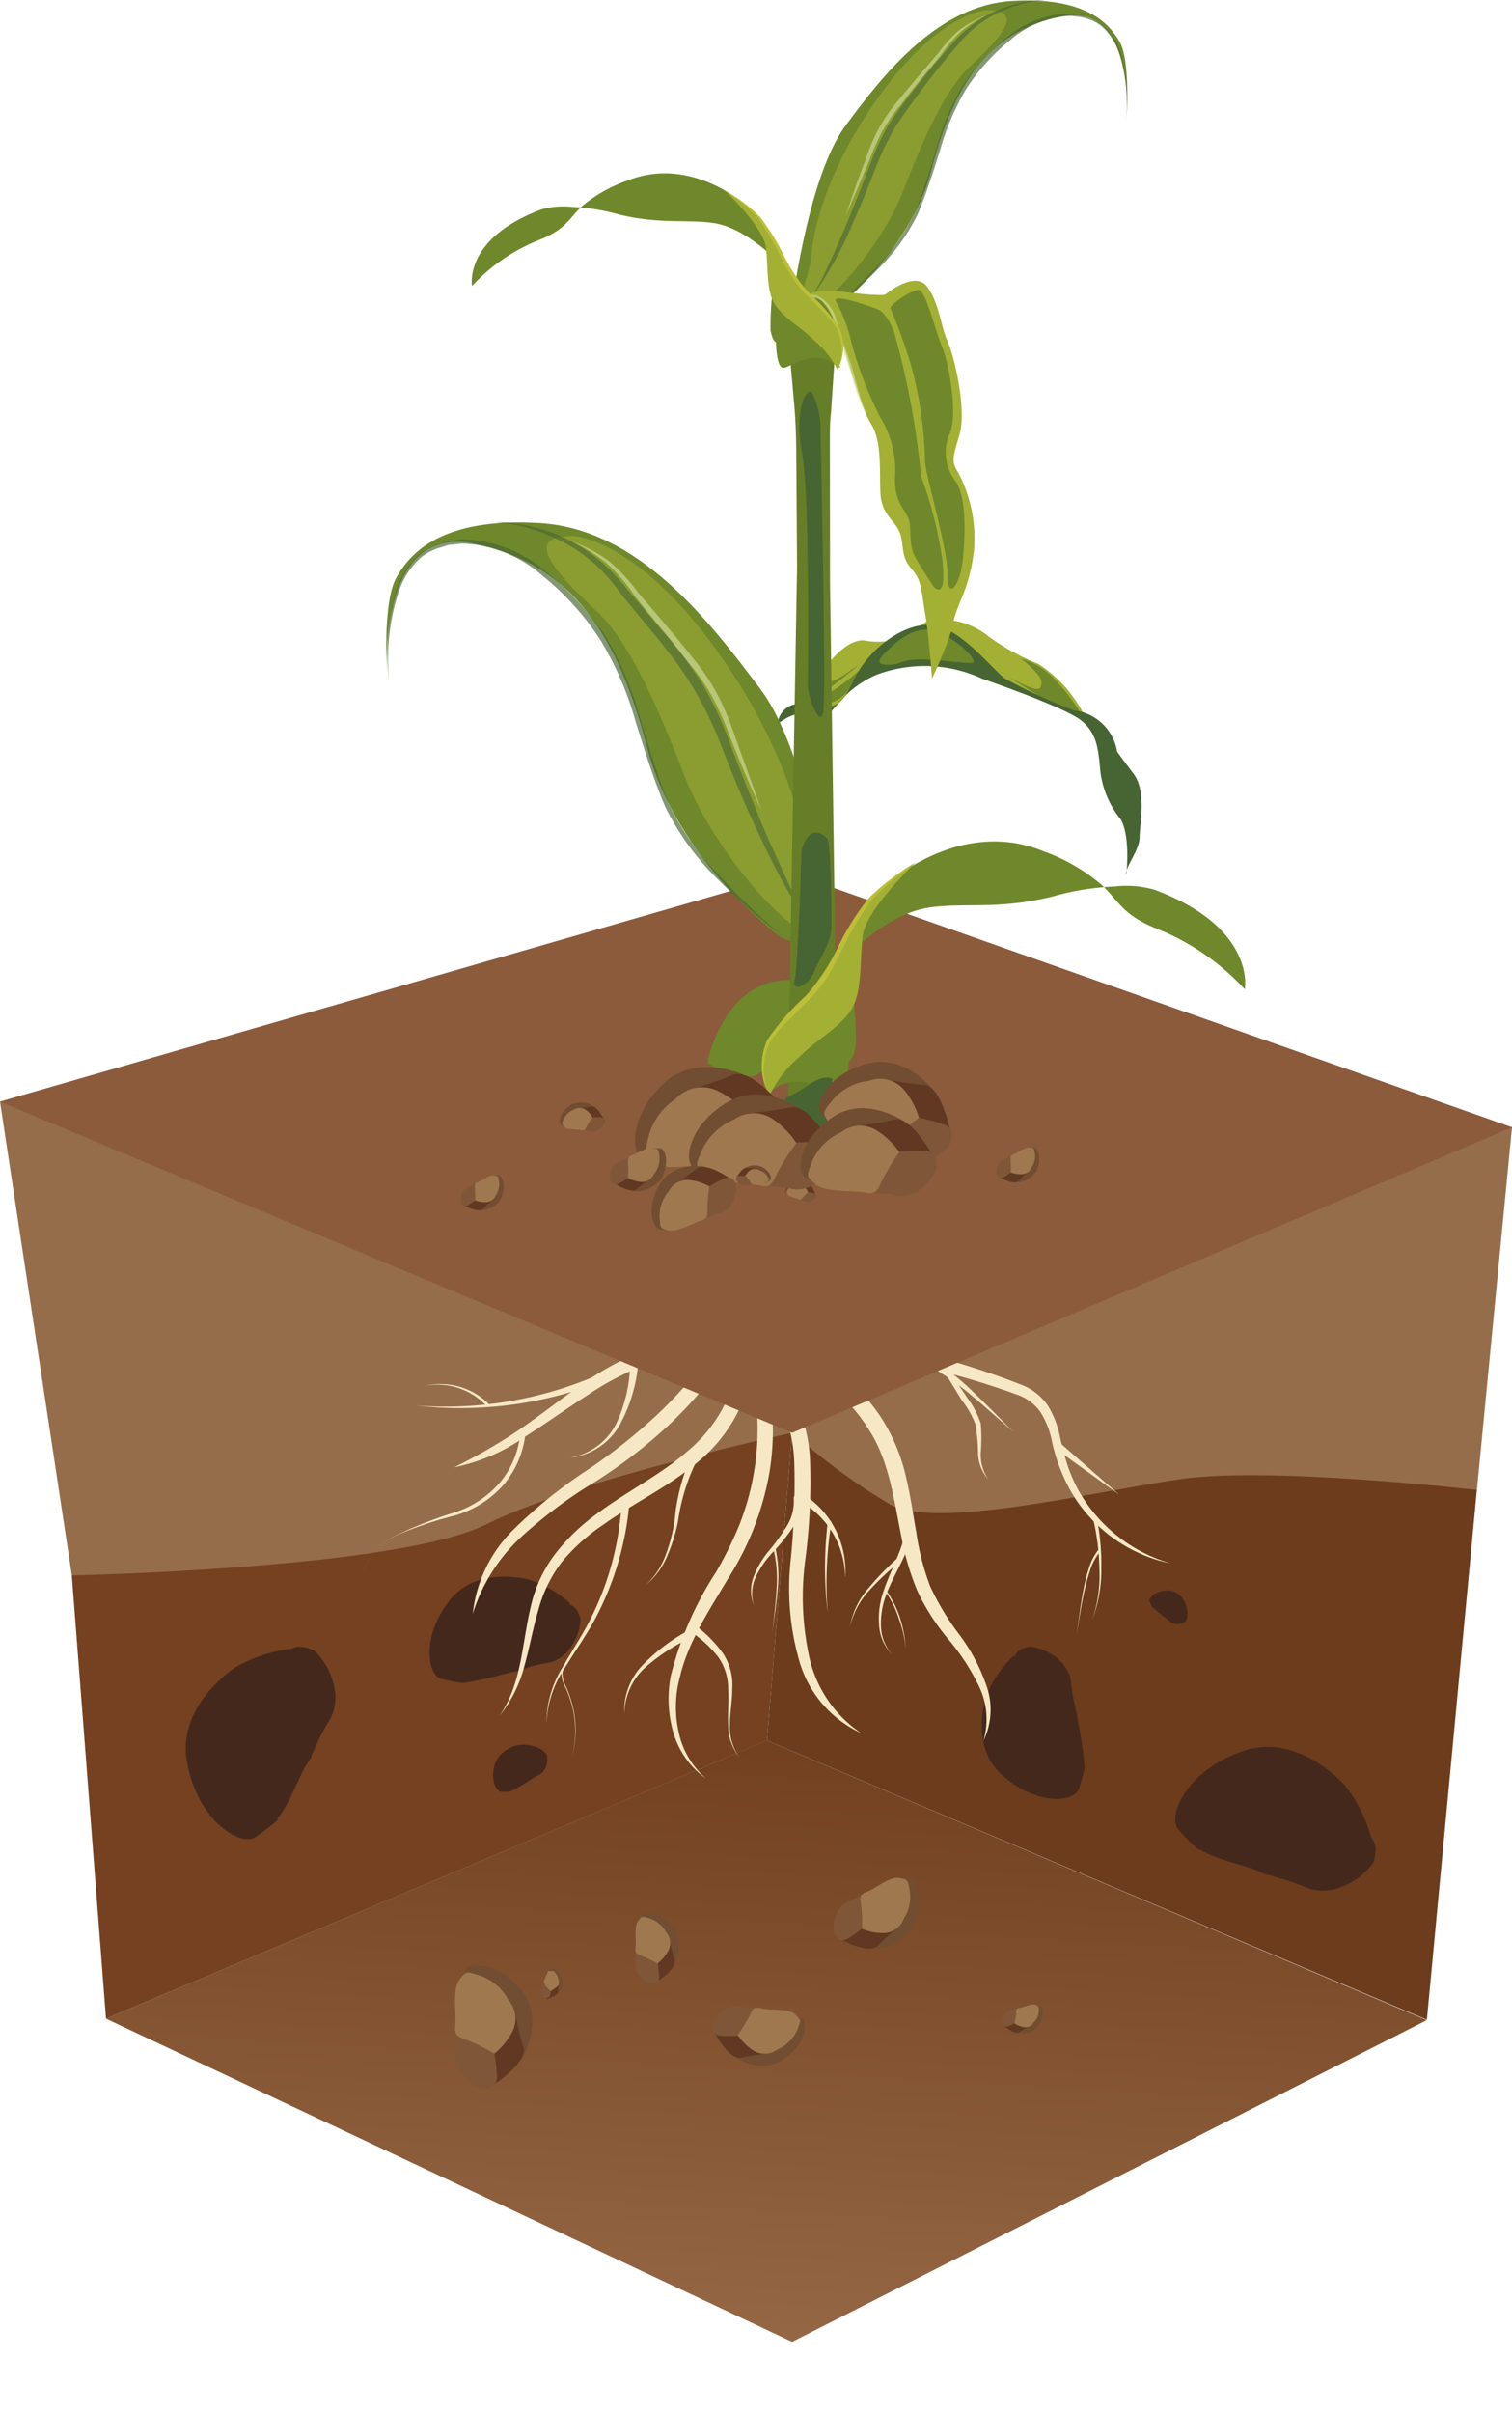 <?xml version="1.0" encoding="UTF-8"?>
<svg xmlns="http://www.w3.org/2000/svg" xmlns:xlink="http://www.w3.org/1999/xlink" viewBox="0 0 110.12 175.6">
  <defs>
    <style>.cls-1{fill:none;}.cls-2{fill:#956d4b;}.cls-3{clip-path:url(#clip-path);}.cls-4{fill:url(#Безымянный_градиент_2);}.cls-5{fill:#754120;}.cls-6{fill:#44281c;}.cls-7{fill:#6c3c1d;}.cls-8{fill:#714d31;}.cls-9{fill:#613822;}.cls-10{fill:#7f5637;}.cls-11{fill:#a07850;}.cls-12{fill:#f7e8c5;}.cls-13{fill:#8b5b3c;}.cls-14,.cls-17{fill:#a3b034;}.cls-15{fill:#6f882b;}.cls-16{fill:#476532;}.cls-17{opacity:0.54;}.cls-18{opacity:0.61;}.cls-19{opacity:0.6;}.cls-20{fill:#d5e1a7;}.cls-21{opacity:0.67;}.cls-22{fill:#677e28;}.cls-23{fill:#bcbf37;}.cls-24{opacity:0.58;}.cls-25{fill:#613922;}</style>
    <clipPath id="clip-path">
      <polygon class="cls-1" points="7.72 146.92 57.69 170.44 103.91 147.03 55.86 126.67 7.72 146.92"></polygon>
    </clipPath>
    <linearGradient id="Безымянный_градиент_2" x1="-4159.82" y1="523.5" x2="-4157.02" y2="523.5" gradientTransform="matrix(34.36, 0, 0, -34.36, 142912.17, 18134.35)" gradientUnits="userSpaceOnUse">
      <stop offset="0" stop-color="#a17551"></stop>
      <stop offset="0.38" stop-color="#a17551"></stop>
      <stop offset="0.89" stop-color="#7a4928"></stop>
      <stop offset="1" stop-color="#72401f"></stop>
    </linearGradient>
  </defs>
  <g id="Слой_2" data-name="Слой 2">
    <g id="Слой_1-2" data-name="Слой 1">
      <path class="cls-2" d="M57.69,104.28s9.62,11.3,17.06,11.77,32.81-7.57,32.81-7.57l2.56-26.43L57.69,63.56Z"></path>
      <path class="cls-2" d="M0,80.18l5.23,34.47s18.58,2.79,21.83,1.87S45.18,110,49.35,110s8.34-5.73,8.34-5.73V63.56Z"></path>
      <g class="cls-3">
        <rect class="cls-4" x="31.38" y="99.36" width="48.87" height="98.4" transform="translate(-95.52 196.32) rotate(-86.92)"></rect>
      </g>
      <path class="cls-5" d="M7.72,146.92,5.23,114.66s23.69-.47,30.19-3.72,22.27-6.66,22.27-6.66l-1.83,22.4Z"></path>
      <path class="cls-6" d="M41.49,116.66A8.56,8.56,0,0,0,38.65,115l0,0s-3.79-1.13-5.85,1.41-1.71,5.29-.77,5.74a12.57,12.57,0,0,0,1.63.34l.09,0a30.11,30.11,0,0,0,3.51-.8,1.56,1.56,0,0,0,.6-.16,6.26,6.26,0,0,0,.65-.19c1.49-.46,1.67-.12,2.69-1a4,4,0,0,0,1.09-2.55l-.21-.5h0l0,0a1,1,0,0,0-.58-.5"></path>
      <path class="cls-6" d="M21.2,120a10.77,10.77,0,0,0-4,1.32v0s-4.3,2.7-3.59,6.85,3.66,6.13,4.88,5.6a14.71,14.71,0,0,0,1.71-1.28l0-.14c.92-1.05,1.59-3.16,2.21-4.05a2,2,0,0,0,.35-.72c.11-.2.21-.42.38-.79.8-1.81,1.28-1.71,1.29-3.45a5.09,5.09,0,0,0-1.54-3.21,3.29,3.29,0,0,0-.66-.23v0h-.08a1.27,1.27,0,0,0-1,.14"></path>
      <path class="cls-7" d="M57.69,104.28l-1.83,22.39L103.92,147l3.64-38.56s-15-1.72-21.48-.8-17.84,3.72-21.24,1.86a44.41,44.41,0,0,1-7.15-5.26"></path>
      <path class="cls-6" d="M39.39,127.29a3.29,3.29,0,0,0-1.26-.31h0a2.31,2.31,0,0,0-2,1.18c-.49,1.19-.05,2.18.35,2.24l.65,0,0,0a10.59,10.59,0,0,0,1.23-.69l.21-.13.22-.14c.51-.34.61-.24.9-.68a1.59,1.59,0,0,0,.12-1.08l-.13-.16h0Z"></path>
      <path class="cls-6" d="M86.47,117.65a2.27,2.27,0,0,0-.11-.89h0s-.38-1-1.27-1-1.43.5-1.38.78l.2.41h0l.75.63.13.1.15.11c.35.25.3.34.66.41a1.08,1.08,0,0,0,.74-.18l.07-.13h0Z"></path>
      <path class="cls-6" d="M99.89,133.83A10.91,10.91,0,0,0,98,130l0,0s-3.32-3.9-7.36-2.59-5.59,4.54-4.88,5.68a15.32,15.32,0,0,0,1.52,1.53h.14c1.19.77,3.39,1.14,4.37,1.62a2.18,2.18,0,0,0,.77.25c.22.08.45.15.84.26,1.93.54,1.9,1,3.64.79a5.15,5.15,0,0,0,3-2,4.06,4.06,0,0,0,.13-.69h0l0-.07a1.27,1.27,0,0,0-.28-1"></path>
      <path class="cls-6" d="M73.78,120.55a8.44,8.44,0,0,0-1.87,2.68h0s-1.4,3.66,1,5.89,5.11,2.09,5.62,1.19a12.49,12.49,0,0,0,.46-1.59l0-.09a27.58,27.58,0,0,0-.52-3.53,1.78,1.78,0,0,0-.12-.62c0-.16-.07-.35-.13-.65-.35-1.5,0-1.66-.81-2.74a3.94,3.94,0,0,0-2.44-1.26l-.51.16h0l0,0a1,1,0,0,0-.54.54"></path>
      <path class="cls-8" d="M74,147.93a1.59,1.59,0,0,0,1.57-.42c.54-.7.43-1.43.17-1.55l-.44-.08c-.29,0-.32.69-.33.7Z"></path>
      <path class="cls-9" d="M73,147.35s.87.79,1.23.55.8-.47.8-.47l0-.24-1-.32-.56.19Z"></path>
      <path class="cls-10" d="M73,147.21c0,.1.12.36.4.27a4.1,4.1,0,0,0,.52-.23l.33-1c.06-.15.14-.19-.25-.06s-.45,0-.72.29a1.07,1.07,0,0,0-.28.69"></path>
      <path class="cls-11" d="M73.88,147.25a5.25,5.25,0,0,0,.13-.69c0-.31,0-.39.28-.43s.84-.33,1.11-.23.26.09.26.44a1.24,1.24,0,0,1-.39.87.68.68,0,0,1-.75.32,1.69,1.69,0,0,1-.64-.28"></path>
      <path class="cls-8" d="M63.28,141.8s2.39.13,3.24-1.67.26-3.36-.36-3.49a7.39,7.39,0,0,0-1,0c-.66,0-.37,1.67-.39,1.7Z"></path>
      <path class="cls-9" d="M60.93,141s2.3,1.32,3,.61,1.53-1.4,1.53-1.4l-.15-.52a7.25,7.25,0,0,0-2.27-.24c-.36.19-1,.61-1.16.69Z"></path>
      <path class="cls-10" d="M60.74,140.7c.11.21.43.74,1,.4a8.38,8.38,0,0,0,1.05-.75s.18-1.93.26-2.28.22-.49-.58,0-1,.31-1.44,1a2.38,2.38,0,0,0-.28,1.65"></path>
      <path class="cls-11" d="M62.78,140.35a10.92,10.92,0,0,0-.05-1.58c-.09-.7-.16-.88.42-1.09s1.68-1.13,2.32-1,.6.07.77.85a2.85,2.85,0,0,1-.41,2.09,1.59,1.59,0,0,1-1.52,1.07,4,4,0,0,1-1.53-.31"></path>
      <path class="cls-8" d="M53.32,149.57s1.86,1.41,3.54.43,2-2.58,1.62-3a6,6,0,0,0-.84-.53c-.55-.33-1.21,1.15-1.25,1.16Z"></path>
      <path class="cls-9" d="M51.86,147.61s1.15,2.33,2.08,2.14,2-.29,2-.29l.16-.51s-1.29-1.4-1.7-1.44-1.14,0-1.32-.07Z"></path>
      <path class="cls-10" d="M51.86,147.29c0,.23,0,.83.59.87a10.13,10.13,0,0,0,1.26,0l1.46-1.71c.25-.24.45-.27-.47-.32s-1-.27-1.7,0a2.39,2.39,0,0,0-1.14,1.19"></path>
      <path class="cls-11" d="M53.71,148.13a10.69,10.69,0,0,0,.83-1.32c.3-.61.35-.79.93-.64s2,0,2.44.44.45.38.17,1.1a2.78,2.78,0,0,1-1.49,1.47,1.54,1.54,0,0,1-1.81,0,4.06,4.06,0,0,1-1.07-1.09"></path>
      <path class="cls-8" d="M49,143.13a2.67,2.67,0,0,0,.1-2.73c-.86-1.21-2.11-1.39-2.41-1l-.35.67c-.22.44,1,.85,1,.88Z"></path>
      <path class="cls-9" d="M47.63,144.37s1.7-1,1.49-1.73a15.08,15.08,0,0,1-.35-1.51l-.4-.09s-1,1.08-1,1.4,0,.87,0,1Z"></path>
      <path class="cls-10" d="M47.39,144.39c.18,0,.63,0,.62-.5a7.72,7.72,0,0,0-.11-1l-1.4-1c-.2-.18-.23-.32-.21.38s-.15.74.12,1.29a1.79,1.79,0,0,0,1,.79"></path>
      <path class="cls-11" d="M47.9,142.93a7.93,7.93,0,0,0-1.06-.54c-.49-.2-.62-.22-.55-.68s-.13-1.51.17-1.89.26-.37.84-.2a2.16,2.16,0,0,1,1.21,1,1.19,1.19,0,0,1,.15,1.38,3,3,0,0,1-.76.89"></path>
      <path class="cls-8" d="M40.56,145.14a1.15,1.15,0,0,0,.38-1.11c-.2-.61-.69-.85-.86-.74l-.23.23.29.49Z"></path>
      <path class="cls-9" d="M39.82,145.48s.83-.21.84-.53,0-.67,0-.67l-.15-.09-.58.45-.12.43Z"></path>
      <path class="cls-10" d="M39.71,145.46l.33-.13.08-.41-.46-.6c-.06-.09,0-.16-.13.13s-.16.29-.12.55a.81.81,0,0,0,.3.46"></path>
      <path class="cls-11" d="M40.12,144.92l-.37-.36-.15-.35.32-.76.37,0a.92.92,0,0,1,.37.58.5.5,0,0,1-.12.59Z"></path>
      <path class="cls-8" d="M38,149.82s1.64-2.64.13-4.73-3.65-2.39-4.18-1.77a8.24,8.24,0,0,0-.6,1.17c-.37.77,1.66,1.45,1.69,1.5Z"></path>
      <path class="cls-9" d="M35.56,152s2.94-1.8,2.56-3-.63-2.61-.63-2.61l-.69-.15s-1.69,1.88-1.69,2.42.08,1.52.06,1.75Z"></path>
      <path class="cls-10" d="M35.13,152c.31,0,1.1,0,1.07-.87a12.17,12.17,0,0,0-.19-1.66s-2.09-1.42-2.44-1.72-.41-.56-.36.65-.25,1.29.21,2.25A3.15,3.15,0,0,0,35.13,152"></path>
      <path class="cls-11" d="M36,149.47a14.22,14.22,0,0,0-1.84-.93c-.85-.33-1.08-.36-1-1.15s-.23-2.61.29-3.28.45-.64,1.44-.35a3.69,3.69,0,0,1,2.12,1.78,2.07,2.07,0,0,1,.27,2.39A5.23,5.23,0,0,1,36,149.47"></path>
      <path class="cls-12" d="M53.24,98.34a30.88,30.88,0,0,1-4.45,5.3,36.13,36.13,0,0,1-5.46,4.21,34.2,34.2,0,0,0-5.36,4,12.79,12.79,0,0,0-3.54,5.6,10.12,10.12,0,0,1,3-6.16A34.93,34.93,0,0,1,42.76,107,40.39,40.39,0,0,0,48,102.83a33,33,0,0,0,4.34-5.09Z"></path>
      <path class="cls-12" d="M54.5,98.82a7.58,7.58,0,0,1-.93,4.27,11.18,11.18,0,0,1-2.73,3.3c-2.17,1.84-4.69,3-6.89,4.57a14.25,14.25,0,0,0-3,2.68,9.93,9.93,0,0,0-1.74,3.54c-.39,1.29-.62,2.65-1,4a9.59,9.59,0,0,1-1.83,3.7C38,122.53,38,119.7,38.64,117a10,10,0,0,1,1.75-3.85,15,15,0,0,1,3-2.92c2.24-1.68,4.73-2.89,6.73-4.65a10.64,10.64,0,0,0,2.47-3,6.42,6.42,0,0,0,.81-3.66Z"></path>
      <path class="cls-12" d="M45.85,109.21a21.89,21.89,0,0,1-2.41,8.43c-.67,1.3-1.54,2.49-2.29,3.73a7.67,7.67,0,0,0-1.35,4.07A7.69,7.69,0,0,1,41,121.3c.72-1.27,1.54-2.47,2.16-3.78a21.29,21.29,0,0,0,2.12-8.34.27.27,0,0,1,.28-.25.26.26,0,0,1,.25.28Z"></path>
      <path class="cls-12" d="M41.4,121a.89.89,0,0,0-.43.72,1.84,1.84,0,0,0,.17.86,8.55,8.55,0,0,1,.6,1.72,7.44,7.44,0,0,1-.09,3.6,7.52,7.52,0,0,0,.05-3.59,8.62,8.62,0,0,0-.61-1.7,1.87,1.87,0,0,1-.19-.9,1,1,0,0,1,.47-.78,0,0,0,0,1,0,.07Z"></path>
      <path class="cls-12" d="M51,105.81a14.41,14.41,0,0,0-1.62,4.92,12.59,12.59,0,0,1-.8,2.55A5.54,5.54,0,0,1,47,115.39a5.49,5.49,0,0,0,1.46-2.16,12.44,12.44,0,0,0,.67-2.55,14.49,14.49,0,0,1,1.43-5.16.26.26,0,0,1,.37-.09.25.25,0,0,1,.09.36Z"></path>
      <path class="cls-12" d="M53.1,98.68a9.72,9.72,0,0,0-5.25.35,20.72,20.72,0,0,0-4.91,2.41c-1.57,1-3.08,2.1-4.68,3.11a13.6,13.6,0,0,1-5.18,2.24A39.46,39.46,0,0,0,37.9,104c1.53-1.06,3-2.22,4.55-3.3a21.54,21.54,0,0,1,5.08-2.65,10.62,10.62,0,0,1,5.81-.41Z"></path>
      <path class="cls-12" d="M38.29,104.07a6.92,6.92,0,0,1-1.62,4,7.44,7.44,0,0,1-3.58,2.24,27.81,27.81,0,0,0-4,1.34,4.81,4.81,0,0,0-2.74,3,4.9,4.9,0,0,1,2.7-3A30.32,30.32,0,0,1,33,110.11a7.32,7.32,0,0,0,3.44-2.25,6.54,6.54,0,0,0,1.47-3.8.17.17,0,0,1,.17-.17.18.18,0,0,1,.17.18Z"></path>
      <path class="cls-12" d="M46.46,99.44a11.26,11.26,0,0,1-1.34,4.29,4.76,4.76,0,0,1-3.64,2.37,4.63,4.63,0,0,0,3.41-2.51,10.66,10.66,0,0,0,1-4.21.28.28,0,0,1,.29-.25.27.27,0,0,1,.24.29Z"></path>
      <path class="cls-12" d="M43.61,100.62a28.13,28.13,0,0,1-13.34,1.67,27.93,27.93,0,0,0,13.14-2.16.26.26,0,0,1,.35.14.26.26,0,0,1-.14.35Z"></path>
      <path class="cls-12" d="M35.43,102.32a4.88,4.88,0,0,0-4.56-1.44,5,5,0,0,1,4.72,1.29.11.11,0,1,1-.16.16Z"></path>
      <path class="cls-12" d="M55.56,98.91a18.83,18.83,0,0,1,.47,8.31A21,21,0,0,1,53,114.93c-1.39,2.34-2.9,4.59-3.5,7.19a8.34,8.34,0,0,0-.08,3.91,6.11,6.11,0,0,0,2,3.41,6.21,6.21,0,0,1-2.37-3.3,8.87,8.87,0,0,1-.2-4.16,24.9,24.9,0,0,1,3.29-7.55,27,27,0,0,0,1.76-3.58,19.13,19.13,0,0,0,.67-11.65Z"></path>
      <path class="cls-12" d="M50.3,119.2a14,14,0,0,0-3.25,2.11,4.65,4.65,0,0,0-1.58,3.44,4.76,4.76,0,0,1,1.39-3.62A13.67,13.67,0,0,1,50,118.74a.26.26,0,0,1,.37.09.28.28,0,0,1-.09.37Z"></path>
      <path class="cls-12" d="M50.86,118.46a9.44,9.44,0,0,1,1.82,1.91,4.19,4.19,0,0,1,.65,2.56c0,.88-.17,1.73-.17,2.59a3.66,3.66,0,0,0,.72,2.41,3.73,3.73,0,0,1-.85-2.41c-.05-.87.07-1.74,0-2.59a4,4,0,0,0-.72-2.33,8.88,8.88,0,0,0-1.83-1.73.26.26,0,0,1-.05-.37.27.27,0,0,1,.37,0Z"></path>
      <path class="cls-12" d="M56.46,99.5A11.68,11.68,0,0,1,59,106.41a43.68,43.68,0,0,1-.36,7.18,20.53,20.53,0,0,0,.28,6.92,9,9,0,0,0,3.8,5.63,8.3,8.3,0,0,1-4.55-5.41,19,19,0,0,1-.58-7.21,55.69,55.69,0,0,0,.26-7,11.21,11.21,0,0,0-2.15-6.31Z"></path>
      <path class="cls-12" d="M58.37,109.07a3.8,3.8,0,0,1-.69,2.19,13.82,13.82,0,0,1-1.4,1.72,6.85,6.85,0,0,0-1.22,1.76,2.86,2.86,0,0,0-.15,2.11,2.88,2.88,0,0,1,0-2.16,6.8,6.8,0,0,1,1.14-1.88,14.53,14.53,0,0,0,1.26-1.75,3.41,3.41,0,0,0,.5-2,.27.27,0,0,1,.24-.3.27.27,0,0,1,.29.24Z"></path>
      <path class="cls-12" d="M56.45,112.57a9.4,9.4,0,0,1,.18,3.17c-.08,1.05-.26,2.1-.39,3.14.11-1,.25-2.09.31-3.15a9.32,9.32,0,0,0-.25-3.12.08.08,0,0,1,.05-.1.08.08,0,0,1,.1,0Z"></path>
      <path class="cls-12" d="M59,109.1a6.6,6.6,0,0,1,2.55,5.75,6.39,6.39,0,0,0-2.85-5.32.26.26,0,0,1-.08-.37.26.26,0,0,1,.36-.08Z"></path>
      <path class="cls-12" d="M60.54,110.86a27.94,27.94,0,0,0-.26,6.53,28.31,28.31,0,0,1,0-6.57.15.15,0,0,1,.16-.13.15.15,0,0,1,.12.16Z"></path>
      <path class="cls-12" d="M57.8,98.09a13,13,0,0,1,6.56,5.38,13.51,13.51,0,0,1,1.62,4c.33,1.37.52,2.75.76,4.09a18.32,18.32,0,0,0,1,3.88,19,19,0,0,0,2.07,3.45,13.52,13.52,0,0,1,2,3.7,5.21,5.21,0,0,1-.19,4.12,5.52,5.52,0,0,0-.3-3.94,16.2,16.2,0,0,0-2.19-3.39,16.27,16.27,0,0,1-2.3-3.55,19.33,19.33,0,0,1-1.2-4.07c-.54-2.72-.89-5.43-2.32-7.66a12.29,12.29,0,0,0-5.93-5Z"></path>
      <path class="cls-12" d="M66.42,111.8c-.45,1.56-1.35,2.84-1.88,4.27a5.9,5.9,0,0,0-.38,2.24,3.21,3.21,0,0,0,.81,2.1,3.28,3.28,0,0,1-.94-2.09,5.94,5.94,0,0,1,.26-2.33c.46-1.5,1.29-2.86,1.61-4.32a.27.27,0,1,1,.52.12Z"></path>
      <path class="cls-12" d="M64.55,115.76a7.46,7.46,0,0,1,1,2,8.79,8.79,0,0,1,.41,2.21,8.36,8.36,0,0,0-.5-2.17,6.89,6.89,0,0,0-1-2,.09.09,0,0,1,0-.13.09.09,0,0,1,.13,0Z"></path>
      <path class="cls-12" d="M65.58,113.63a20.34,20.34,0,0,0-2.25,2.1,5.69,5.69,0,0,0-1.42,2.67,5.61,5.61,0,0,1,1.31-2.77,19.72,19.72,0,0,1,2.15-2.23.15.15,0,1,1,.21.22Z"></path>
      <path class="cls-12" d="M57.35,96.85a61.46,61.46,0,0,1,8.73,1.38,58,58,0,0,1,8.45,2.61,4.1,4.1,0,0,1,1.82,1.51,7.08,7.08,0,0,1,.83,2.13,20.74,20.74,0,0,0,.55,2.1,11,11,0,0,0,.88,2,11.31,11.31,0,0,0,6.66,5.21,11,11,0,0,1-7.1-4.95,13,13,0,0,1-1.6-4.15,6.26,6.26,0,0,0-.79-1.91,3.42,3.42,0,0,0-1.55-1.22,56.27,56.27,0,0,0-8.36-2.36,67.63,67.63,0,0,0-8.61-1.24Z"></path>
      <path class="cls-12" d="M79.86,110.38a17.22,17.22,0,0,1,.35,3.78,10.2,10.2,0,0,1-.66,3.72,10,10,0,0,0,.52-3.72,17.24,17.24,0,0,0-.48-3.72.14.14,0,0,1,.1-.17.15.15,0,0,1,.17.1Z"></path>
      <path class="cls-12" d="M68.15,99.1a19.31,19.31,0,0,1,2.95,2.42c.92.87,1.79,1.78,2.67,2.67-.94-.83-1.88-1.68-2.84-2.48a19.71,19.71,0,0,0-3-2.15.26.26,0,0,1-.12-.35.26.26,0,0,1,.36-.12Z"></path>
      <path class="cls-12" d="M69.22,100c.42.55.83,1.12,1.21,1.71a6.33,6.33,0,0,1,1,1.9,12.61,12.61,0,0,1,0,2.12,3.12,3.12,0,0,0,.55,1.94,3,3,0,0,1-.75-1.93,13.61,13.61,0,0,0-.18-2.06,6.78,6.78,0,0,0-1-1.77L69,100.2A.15.15,0,0,1,69,100,.15.15,0,0,1,69.22,100Z"></path>
      <path class="cls-12" d="M80.13,112.91a4.2,4.2,0,0,0-.73,1.35c-.17.5-.3,1-.42,1.52-.23,1-.37,2.07-.56,3.1.16-1,.27-2.08.48-3.12a11.93,11.93,0,0,1,.38-1.54,4.11,4.11,0,0,1,.72-1.43.08.08,0,0,1,.12,0,.09.09,0,0,1,0,.13Z"></path>
      <path class="cls-12" d="M77.18,105l4.32,3.77-4.65-3.35a.27.27,0,1,1,.31-.43Z"></path>
      <path class="cls-12" d="M53.5,96.76s-1,.31-.9,1a2.93,2.93,0,0,1-.1,1.41s1.06-.55,1.31.35l.2,1s.7-1.16,1.16.2l.45.31s.4-.61.86-.15l.5-.36s-.7-1.41,1.36-1.16l.41-.7s-.71-.76.1-.81L57.94,97S56.38,95.35,53.5,96.76Z"></path>
      <polygon class="cls-13" points="0 80.18 57.69 104.28 110.12 82.05 57.69 63.56 0 80.18"></polygon>
      <path class="cls-14" d="M57.94,51.71S60,48.8,60.22,48.45s1.53-1.94,2.71-1.84a5.31,5.31,0,0,0,3-.29c1.07-.47,1-.94,1.82-1.16A5.43,5.43,0,0,1,72,46.32a16.42,16.42,0,0,0,3.63,2A9.52,9.52,0,0,1,78.94,52a6.4,6.4,0,0,1-1.86-.53c-.67-.37-4.74-1.88-5.06-2.19s-3.71-2.29-5.1-2.16A7.7,7.7,0,0,0,63.18,49c-.64.59-2.43,2.56-2.43,2.56S58.72,52.12,57.94,51.71Z"></path>
      <path class="cls-15" d="M59.08,51.19a16.08,16.08,0,0,0,3.62-2.51S61.64,51.85,59.08,51.19Z"></path>
      <path class="cls-15" d="M74.34,47.92a5.47,5.47,0,0,1,2.5,1.54,15.9,15.9,0,0,1,1.85,2.41,18.23,18.23,0,0,1-2.67-1c-.61-.38-2.11-1.32-2.39-1.51s1.85,1.1,2.1.72S76,49.24,74.34,47.92Z"></path>
      <path class="cls-15" d="M58.15,51.52l.2-.29,1.87-2.78s-.82,1.41-.07,1.29a5.37,5.37,0,0,0,1.78-.94l.64-.44A28.4,28.4,0,0,1,58.15,51.52Z"></path>
      <path class="cls-16" d="M56.64,52.68a1.57,1.57,0,0,1,1.93-1.41c1.76.28,2.49.63,3.61-1.77s3.85-4.3,5.86-4,4.41,3.38,5.13,3.87a38.7,38.7,0,0,0,5.06,2.33,3.61,3.61,0,0,1,3.13,3s.24.35,1.2,1.62S83,60,83,60.92s-1,2.12-1,2.68.4-2.75-.4-4a6.76,6.76,0,0,1-1.45-3.38c-.16-1.48-.16-2.82-1.44-3.81s-7.14-3-7.14-3a10,10,0,0,0-7.79-.28A8,8,0,0,0,59.45,54S59.61,50.49,56.64,52.68Z"></path>
      <path class="cls-15" d="M65.69,48.19a3.07,3.07,0,0,1-1,.2c-.51,0-1-.13-.23-.88,1.29-1.28,2.39-1.94,3.64-1.59s3.28,2.16,2.71,2.31S67,47.67,65.69,48.19Z"></path>
      <path class="cls-15" d="M60.78,68.61S59.23,55.29,55.4,50.18,46.48,38.51,39.32,38.07s-9.47,2.19-10.47,4-.67,7-.67,7-.77-11,6.38-9.5S45,46.25,47.14,54.43s9.65,13.74,9.65,13.74S59.45,69.48,60.78,68.61Z"></path>
      <path class="cls-17" d="M41.76,39s4.11.19,9.43,7S58.5,59.4,58.73,62.52s2.49,6,.27,5.45-7.23-6.54-9.14-11.49c-2.22-5.75-4.21-10-6.54-12.13C38.77,40.17,39.1,39,41.76,39Z"></path>
      <g class="cls-18">
        <path class="cls-16" d="M36.11,38A12,12,0,0,1,45,42.08l3.22,3.81a30.57,30.57,0,0,1,3,4,27.67,27.67,0,0,1,2.08,4.58c.58,1.55,1.21,3.09,1.83,4.63s1.29,3,2,4.54A22.06,22.06,0,0,0,59.61,68a11.64,11.64,0,0,1-1.51-2c-.46-.7-.87-1.42-1.27-2.15-.79-1.48-1.51-3-2.19-4.5s-1.32-3.06-1.93-4.6a27.53,27.53,0,0,0-2.09-4.46c-1.64-2.83-4-5.21-6-7.86a11.31,11.31,0,0,0-3.77-3.06A12.7,12.7,0,0,0,36.11,38Z"></path>
      </g>
      <g class="cls-19">
        <path class="cls-20" d="M41.65,39.4a11,11,0,0,1,2.72,1.45,13.22,13.22,0,0,1,2.1,2.27c1.32,1.55,2.68,3.1,3.94,4.71a15.69,15.69,0,0,1,1.76,2.56,18.74,18.74,0,0,1,1.23,2.84L55.47,59c-.87-1.85-1.66-3.75-2.41-5.65a22.36,22.36,0,0,0-1.26-2.77,16,16,0,0,0-1.75-2.47c-1.24-1.64-2.59-3.16-3.85-4.78a13,13,0,0,0-2-2.32A12.13,12.13,0,0,0,41.65,39.4Z"></path>
      </g>
      <g class="cls-21">
        <path class="cls-16" d="M57.17,68.26A44.26,44.26,0,0,1,52.28,64a19.41,19.41,0,0,1-3.83-5.28c-.86-2-1.49-4.1-2.15-6.17a23.94,23.94,0,0,0-2.54-5.92,19.93,19.93,0,0,0-4.3-4.77,9.29,9.29,0,0,0-5.84-2.3l-.79.09c-.26,0-.51.14-.77.2a4.14,4.14,0,0,0-1.4.72A5.79,5.79,0,0,0,29,43.19a15.57,15.57,0,0,0-.65,6.41,16,16,0,0,1,.46-6.48,6,6,0,0,1,1.74-2.78A4.32,4.32,0,0,1,32,39.57c.27-.07.53-.17.8-.22l.83-.1a9.58,9.58,0,0,1,6.06,2.3,20.57,20.57,0,0,1,4.44,4.82,24.76,24.76,0,0,1,2.52,6c.63,2.08,1.24,4.16,2.07,6.16a19.43,19.43,0,0,0,3.72,5.25A45.31,45.31,0,0,0,57.17,68.26Z"></path>
      </g>
      <path class="cls-15" d="M58.44,71.42s3.84,3.09,2.06,6c0,0-.46,1.78-2.71.75s-2.06.09-3.19.19a7.68,7.68,0,0,1-3.09-1S52.82,70.49,58.44,71.42Z"></path>
      <path class="cls-22" d="M62,82.49a3.09,3.09,0,0,0-1-1.41l-.55-38.66L60.44,32c0-.65,0-1.3.08-1.95l.41-6.08H57.36l.46,5.22c.11,1.17.16,2.34.17,3.51l.06,8.57-.68,39.11a3.9,3.9,0,0,1-1.07,2.14C55.16,83.43,62.47,84.14,62,82.49Z"></path>
      <path class="cls-15" d="M55.66,79.06s-.41-3.29,1.43-4.78c3.82-3.09,4.48-6.2,5.74-8.1s7-6.73,13.13-4.24a13.59,13.59,0,0,1,4.26,2.45c1.29,1.2,1.49,2.17,4,3.19A17.56,17.56,0,0,1,90.66,72s.85-4.48-6.59-7.25a7.5,7.5,0,0,0-2.9-.23,19.18,19.18,0,0,0-4.48.72c-4,1-6.41.43-9,.81C61.9,66.88,55.54,76.88,55.66,79.06Z"></path>
      <path class="cls-15" d="M62,71.3a29.92,29.92,0,0,1,.33,4.82c-.19,1.06-.52,1.13-.52,1.13s0,2-.56,2.39-2.81-2.28-5.55.07a12.49,12.49,0,0,1,2.79-3.61C60.55,74.23,62.11,72.49,62,71.3Z"></path>
      <path class="cls-14" d="M56.05,79.72a4.42,4.42,0,0,1,.27-4.43c1.26-1.8,2.77-1.76,5-6.41s5.35-6.09,5.35-6.09-3.59,3.4-3.83,5.28,0,4.23-.92,5.53S59.69,75.48,58.13,77A8.42,8.42,0,0,0,56.05,79.72Z"></path>
      <path class="cls-23" d="M56,79.65a4.32,4.32,0,0,1-.52-1.94,4.76,4.76,0,0,1,.39-2v0a18.25,18.25,0,0,1,2.83-3.25A15.1,15.1,0,0,0,61,69a18.08,18.08,0,0,1,2.27-3.63,16.37,16.37,0,0,1,3.41-2.58,19.27,19.27,0,0,0-3.22,2.74,22.67,22.67,0,0,0-2.15,3.63c-.33.63-.66,1.26-1,1.88a10.92,10.92,0,0,1-1.35,1.68l-1.51,1.51a9.12,9.12,0,0,0-1.34,1.56v0A4.53,4.53,0,0,0,56,79.65Z"></path>
      <path class="cls-16" d="M57.26,79.9s-.92,1.8-1.12,2.09,2.43.24,3.6.34,2.72.77,1.74-.83a5.59,5.59,0,0,1-.87-3s-.53-.34-1.7.44A10.16,10.16,0,0,1,57.26,79.9Z"></path>
      <path class="cls-15" d="M57.57,23s1.17-10,4-13.84S68.32.4,73.69.07s7.12,1.65,7.87,3,.5,5.27.5,5.27.58-8.24-4.79-7.14-7.83,5.05-9.45,11.2-7.25,10.32-7.25,10.32S58.57,23.67,57.57,23Z"></path>
      <path class="cls-17" d="M71.86.73S68.78.88,64.78,6s-5.5,10.1-5.67,12.44-1.87,4.54-.21,4.1,5.44-4.92,6.88-8.64c1.66-4.31,3.16-7.49,4.91-9.11C74.11,1.65,73.86.73,71.86.73Z"></path>
      <g class="cls-18">
        <path class="cls-16" d="M76.11,0a9.29,9.29,0,0,0-3.55,1,8.54,8.54,0,0,0-2.83,2.3A61.78,61.78,0,0,0,65.2,9.25a20.8,20.8,0,0,0-1.57,3.34c-.46,1.17-.92,2.33-1.44,3.47a27.13,27.13,0,0,1-3.74,6.48,16.19,16.19,0,0,0,1.87-3.22q.8-1.7,1.5-3.42c.47-1.16.94-2.31,1.38-3.47A20.52,20.52,0,0,1,64.76,9a55.84,55.84,0,0,1,4.66-5.89A9,9,0,0,1,76.11,0Z"></path>
      </g>
      <g class="cls-19">
        <path class="cls-20" d="M71.94,1.07A8.46,8.46,0,0,0,70,2.29,9.54,9.54,0,0,0,68.53,4c-1,1.22-2,2.36-2.9,3.6a11.91,11.91,0,0,0-1.31,1.85,17,17,0,0,0-.95,2.08q-.88,2.13-1.81,4.25c.5-1.46,1-2.91,1.55-4.35a12,12,0,0,1,2.25-4.05c1-1.21,2-2.38,3-3.54A9.81,9.81,0,0,1,69.9,2.16,8.9,8.9,0,0,1,71.94,1.07Z"></path>
      </g>
      <g class="cls-21">
        <path class="cls-16" d="M60.28,22.76a34.17,34.17,0,0,0,3.57-3.34,14.71,14.71,0,0,0,2.8-4c.62-1.5,1.08-3.06,1.55-4.62a18.43,18.43,0,0,1,1.9-4.54,15.1,15.1,0,0,1,3.33-3.62A7.22,7.22,0,0,1,78,1l.62.08c.2,0,.4.11.6.17a3.15,3.15,0,0,1,1.1.58,4.44,4.44,0,0,1,1.31,2.09A11.74,11.74,0,0,1,82,8.73a11.64,11.64,0,0,0-.48-4.81,4.4,4.4,0,0,0-1.28-2,3,3,0,0,0-1-.54,5.47,5.47,0,0,0-.58-.15L78,1.16a7,7,0,0,0-4.39,1.73,15.14,15.14,0,0,0-3.24,3.58,18.48,18.48,0,0,0-1.9,4.45c-.49,1.56-1,3.13-1.61,4.63a14.74,14.74,0,0,1-2.88,4A34.26,34.26,0,0,1,60.28,22.76Z"></path>
      </g>
      <path class="cls-15" d="M58.85,21.47s-2.1,1.69-1.13,3.28c0,0,.26,1,1.49.41s1.13.05,1.74.1a4.22,4.22,0,0,0,1.7-.56S61.93,21,58.85,21.47Z"></path>
      <path class="cls-16" d="M57.72,24.75s.26,1,1.49.41,1.13.05,1.74.1a4.22,4.22,0,0,0,1.7-.56,5.49,5.49,0,0,1-2.16-.5c-.46-.3.13-1.08-.31-1.16s-1,1.11-1.18,1c-.38-.23-.14-1.24-.48-1.26C57.58,22.72,57.35,24.14,57.72,24.75Z"></path>
      <path class="cls-14" d="M58.59,21.77s0-.87,3-.51,2.92.15,2.92.15,2.11-1.74,3-.56,1,2.87,1.49,3.95,1.43,5,.87,6.87-.56,1.95,0,2.88a10.3,10.3,0,0,1,1.08,5.33A12.36,12.36,0,0,1,70,43.63,11.12,11.12,0,0,0,69.26,46a31.73,31.73,0,0,1-1.38,3.38s-.21-3-.51-4.77-.21-2.31-1-3.23-.51-1.64-.82-2.56S64.24,37.52,64.13,36s.16-3.84-.71-5.18-2.16-6.67-2.77-7.74S59.47,21.11,58.59,21.77Z"></path>
      <path class="cls-15" d="M64.85,22.44a37.69,37.69,0,0,1,1.59,4.46,29,29,0,0,1,.93,6.62c0,1,1.69,6.46,1.64,8.31s.92,1,1.13-1.28.15-4.46-.52-5.49a3.44,3.44,0,0,1-.46-3.49c.62-1.28,0-5-.56-6.36s-1.18-4.1-1.7-4.1S64.85,22.13,64.85,22.44Z"></path>
      <path class="cls-15" d="M65.11,24.13s-.51-1.38-1.23-1.64-3.29-1.18-3-.56a11.62,11.62,0,0,1,1.13,3,27.74,27.74,0,0,0,2.1,5.44,7.33,7.33,0,0,1,1.08,4.31c-.1,1.85.77,2.41,1,3.13s-.06,1.85.51,2.82S68,42.7,68,42.7s1,1.18.62-2.05a30.29,30.29,0,0,0-1.54-6A59.07,59.07,0,0,0,65.11,24.13Z"></path>
      <g class="cls-24">
        <path class="cls-20" d="M57.76,22.87a2.49,2.49,0,0,1,.9-1.27.94.94,0,0,1,.8-.08,2,2,0,0,1,.68.43,2.77,2.77,0,0,1,.78,1.38c.15.5.26,1,.44,1.48a25.64,25.64,0,0,1,1,3,17,17,0,0,0,1,2.93l-.68-1.4a11.25,11.25,0,0,1-.51-1.48,28.29,28.29,0,0,0-1-2.93c-.37-1-.38-2.11-1.13-2.81a1.08,1.08,0,0,0-1.3-.38A2.45,2.45,0,0,0,57.76,22.87Z"></path>
      </g>
      <path class="cls-15" d="M61.27,26.3s.31-2.53-1.1-3.67c-2.94-2.37-3.44-4.76-4.41-6.22s-5.34-5.17-10.08-3.26A10.38,10.38,0,0,0,42.4,15c-1,.92-1.14,1.66-3.1,2.45a13.45,13.45,0,0,0-4.92,3.36s-.65-3.44,5.06-5.57a5.92,5.92,0,0,1,2.23-.18,14.94,14.94,0,0,1,3.44.56c3,.72,4.93.32,6.92.62C56.48,17,61.36,24.63,61.27,26.3Z"></path>
      <path class="cls-15" d="M56.38,20.34a22,22,0,0,0-.26,3.71c.15.81.4.86.4.86s0,1.58.43,1.84,2.16-1.75,4.27.05A9.7,9.7,0,0,0,59.07,24C57.51,22.59,56.31,21.26,56.38,20.34Z"></path>
      <path class="cls-14" d="M61,26.93a3.41,3.41,0,0,0-.21-3.41c-1-1.39-2.13-1.35-3.84-4.93s-4.11-4.68-4.11-4.68S55.6,16.53,55.78,18s0,3.24.71,4.24,1.71,1.45,2.91,2.63A6.49,6.49,0,0,1,61,26.93Z"></path>
      <path class="cls-23" d="M61,26.89a3.6,3.6,0,0,0-.07-3v0a7.67,7.67,0,0,0-1-1.22l-1.17-1.17a10.15,10.15,0,0,1-1.88-2.76,20.08,20.08,0,0,0-1.66-2.84,11.12,11.12,0,0,0-2.54-2.07,9.74,9.74,0,0,1,2.7,2,16,16,0,0,1,1.74,2.83,11.71,11.71,0,0,0,1.84,2.7,13.58,13.58,0,0,1,2.2,2.54v0A3.54,3.54,0,0,1,61,26.89Z"></path>
      <path class="cls-16" d="M58.83,49.84S59,36,58.41,32.94s.31-4.8.73-4.37a6,6,0,0,1,.62,2.63c0,.43.42,19.08.21,20.53S58.83,50.71,58.83,49.84Z"></path>
      <path class="cls-16" d="M58.38,61.9s-.26,8.52-.51,9.43,1,.47,1.42-.58,1.27-2.15,1.27-3.32c0-.67,0-6-.33-6.44C60.23,61,59,59.64,58.38,61.9Z"></path>
      <path class="cls-8" d="M59.09,86.33a1.15,1.15,0,0,0-1.11-.4c-.61.19-.85.67-.75.85l.23.23c.15.15.48-.28.49-.28Z"></path>
      <path class="cls-25" d="M59.41,87.07s-.19-.83-.51-.84-.67-.06-.67-.06l-.09.15s.31.55.44.59S59,87,59,87A3.43,3.43,0,0,0,59.41,87.07Z"></path>
      <path class="cls-10" d="M59.38,87.18c0-.08.08-.27-.12-.33a2.44,2.44,0,0,0-.41-.08s-.5.38-.6.44-.16.05.13.14.29.16.55.12A.76.76,0,0,0,59.38,87.18Z"></path>
      <path class="cls-11" d="M58.85,86.77a2.72,2.72,0,0,0-.36.36c-.15.17-.18.23-.35.14s-.64-.16-.76-.33-.11-.16,0-.37a.91.91,0,0,1,.59-.36.51.51,0,0,1,.58.12A1.3,1.3,0,0,1,58.85,86.77Z"></path>
      <path class="cls-8" d="M43.37,80.62a1.68,1.68,0,0,0-1.72-.24c-.82.46-1,1.23-.82,1.45a3.51,3.51,0,0,0,.4.26c.27.17.6-.54.62-.55Z"></path>
      <path class="cls-25" d="M44.05,81.59s-.53-1.15-1-1.06-1,.12-1,.12l-.08.24s.61.7.8.72.56,0,.64,0A4,4,0,0,0,44.05,81.59Z"></path>
      <path class="cls-10" d="M44.05,81.74c0-.11,0-.4-.27-.42a3.68,3.68,0,0,0-.62,0s-.6.7-.72.81-.22.13.22.16.46.15.83,0A1.14,1.14,0,0,0,44.05,81.74Z"></path>
      <path class="cls-11" d="M43.16,81.32a4.43,4.43,0,0,0-.41.63c-.16.29-.18.38-.46.3s-1,0-1.19-.24-.21-.19-.06-.54a1.39,1.39,0,0,1,.73-.7.78.78,0,0,1,.89,0A1.88,1.88,0,0,1,43.16,81.32Z"></path>
      <path class="cls-8" d="M54.47,78.35s-3.54-1.77-6,.39-2.6,4.93-1.75,5.52a11,11,0,0,0,1.55.62c1,.38,1.66-2.28,1.72-2.32S54.47,78.35,54.47,78.35Z"></path>
      <path class="cls-25" d="M57.49,81.14s-2.62-3.51-4.12-2.9-3.24,1.12-3.24,1.12l-.1.89s2.58,1.92,3.27,1.86,1.91-.28,2.21-.28A16.26,16.26,0,0,0,57.49,81.14Z"></path>
      <path class="cls-10" d="M57.6,81.68c0-.39-.18-1.4-1.24-1.26a15.22,15.22,0,0,0-2.09.45s-1.54,2.81-1.89,3.29-.66.59.88.39,1.66.16,2.83-.54A4,4,0,0,0,57.6,81.68Z"></path>
      <path class="cls-11" d="M54.27,80.87a18.19,18.19,0,0,0-1,2.44C53,84.42,53,84.73,52,84.68s-3.29.6-4.19,0-.87-.49-.62-1.78a4.72,4.72,0,0,1,2-2.91,2.64,2.64,0,0,1,3-.63A6.76,6.76,0,0,1,54.27,80.87Z"></path>
      <path class="cls-8" d="M68.09,79.48s-2-2.77-4.81-2.09-4,2.78-3.55,3.58a10.65,10.65,0,0,0,1,1.1c.64.7,2.19-1.11,2.25-1.12S68.09,79.48,68.09,79.48Z"></path>
      <path class="cls-25" d="M69.32,82.84s-.64-3.76-2-3.88-3-.43-3-.43l-.44.65s1.24,2.52,1.79,2.74,1.59.55,1.83.66A12.83,12.83,0,0,0,69.32,82.84Z"></path>
      <path class="cls-10" d="M69.18,83.3c.13-.32.42-1.15-.46-1.47a13.33,13.33,0,0,0-1.79-.48s-2.31,1.56-2.77,1.8-.75.19.52.65,1.23.78,2.41.7A3.45,3.45,0,0,0,69.18,83.3Z"></path>
      <path class="cls-11" d="M66.93,81.35a16,16,0,0,0-1.72,1.5c-.69.74-.82,1-1.58.53s-2.78-.84-3.26-1.65-.47-.73.24-1.63a4,4,0,0,1,2.7-1.44,2.28,2.28,0,0,1,2.57.7A5.81,5.81,0,0,1,66.93,81.35Z"></path>
      <path class="cls-8" d="M58.61,80.92s-2.93-2.26-5.58-.73-3.27,4-2.6,4.75a10.37,10.37,0,0,0,1.31.85c.86.53,1.92-1.8,2-1.82S58.61,80.92,58.61,80.92Z"></path>
      <path class="cls-25" d="M60.87,84s-1.77-3.7-3.25-3.41a31.93,31.93,0,0,1-3.18.44l-.25.8s2,2.23,2.66,2.29,1.8.09,2.08.14A13.09,13.09,0,0,0,60.87,84Z"></path>
      <path class="cls-10" d="M60.87,84.53c0-.36.09-1.31-.91-1.37a13.41,13.41,0,0,0-2,0s-1.92,2.3-2.33,2.68-.71.42.74.51,1.49.45,2.69,0A3.75,3.75,0,0,0,60.87,84.53Z"></path>
      <path class="cls-11" d="M58,83.19a17.77,17.77,0,0,0-1.33,2.06c-.49,1-.56,1.25-1.48,1s-3.12,0-3.85-.73-.7-.61-.24-1.75a4.4,4.4,0,0,1,2.37-2.29,2.45,2.45,0,0,1,2.86,0A6.31,6.31,0,0,1,58,83.19Z"></path>
      <path class="cls-8" d="M73.84,86.05a1.79,1.79,0,0,0,1.63-.8c.43-.89.15-1.67-.16-1.74a2.9,2.9,0,0,0-.5,0c-.33,0-.19.83-.21.84Z"></path>
      <path class="cls-25" d="M72.68,85.62s1.14.68,1.48.33.77-.68.77-.68L74.86,85a3.8,3.8,0,0,0-1.13-.14c-.18.1-.49.3-.58.34A4.29,4.29,0,0,0,72.68,85.62Z"></path>
      <path class="cls-10" d="M72.59,85.49a.34.34,0,0,0,.49.2,4.71,4.71,0,0,0,.53-.36s.1-1,.14-1.13.12-.24-.29,0-.48.15-.72.48A1.21,1.21,0,0,0,72.59,85.49Z"></path>
      <path class="cls-11" d="M73.61,85.33a6,6,0,0,0,0-.79c0-.35-.07-.43.22-.53s.84-.55,1.16-.5.3,0,.38.43a1.41,1.41,0,0,1-.23,1,.78.78,0,0,1-.76.52A2,2,0,0,1,73.61,85.33Z"></path>
      <path class="cls-8" d="M34.83,88.09a1.76,1.76,0,0,0,1.62-.81c.44-.88.16-1.66-.15-1.73a2.9,2.9,0,0,0-.5,0c-.33,0-.2.82-.21.84S34.83,88.09,34.83,88.09Z"></path>
      <path class="cls-25" d="M33.67,87.66s1.13.67,1.48.33a9.25,9.25,0,0,1,.77-.69l-.08-.25a3.47,3.47,0,0,0-1.12-.14c-.18.09-.5.3-.58.33A5.59,5.59,0,0,0,33.67,87.66Z"></path>
      <path class="cls-10" d="M33.58,87.52a.34.34,0,0,0,.49.21,4.49,4.49,0,0,0,.52-.37s.11-1,.15-1.13.11-.24-.29,0-.48.14-.72.47A1.21,1.21,0,0,0,33.58,87.52Z"></path>
      <path class="cls-11" d="M34.59,87.36a5.09,5.09,0,0,0,0-.78c0-.35-.07-.44.22-.54s.84-.55,1.16-.49.3,0,.37.42a1.4,1.4,0,0,1-.22,1,.78.78,0,0,1-.76.52A2.08,2.08,0,0,1,34.59,87.36Z"></path>
      <path class="cls-8" d="M46,86.68a2.25,2.25,0,0,0,2.14-.88c.63-1.09.34-2.11,0-2.22a5.31,5.31,0,0,0-.64,0c-.42,0-.32,1-.34,1.06Z"></path>
      <path class="cls-25" d="M44.53,86s1.39.95,1.86.54,1-.8,1-.8l-.07-.34a4.53,4.53,0,0,0-1.42-.27c-.24.1-.66.34-.77.37A6,6,0,0,0,44.53,86Z"></path>
      <path class="cls-10" d="M44.43,85.85c.06.14.24.49.6.31a5.85,5.85,0,0,0,.71-.42s.21-1.21.28-1.43.17-.29-.37,0-.62.15-1,.54A1.56,1.56,0,0,0,44.43,85.85Z"></path>
      <path class="cls-11" d="M45.74,85.74a7.12,7.12,0,0,0,0-1c0-.45,0-.56.32-.67s1.12-.62,1.52-.52.38.07.44.57a1.77,1.77,0,0,1-.37,1.3,1,1,0,0,1-1,.6A2.52,2.52,0,0,1,45.74,85.74Z"></path>
      <path class="cls-8" d="M54.11,85.1a1.43,1.43,0,0,1,1.32-.2c.64.3.82.82.66,1a2.72,2.72,0,0,1-.3.19c-.2.12-.48-.36-.49-.36Z"></path>
      <path class="cls-25" d="M53.6,85.77S54,85,54.34,85s.76.06.76.06l.07.17s-.46.48-.61.5l-.5,0C54,85.82,53.6,85.77,53.6,85.77Z"></path>
      <path class="cls-10" d="M53.6,85.88c0-.08,0-.28.21-.3a4.22,4.22,0,0,1,.47,0s.48.47.58.54.18.08-.17.12-.35.1-.64,0A.84.84,0,0,1,53.6,85.88Z"></path>
      <path class="cls-11" d="M54.28,85.57a3.51,3.51,0,0,1,.34.42c.12.2.14.26.36.2s.74,0,.91-.19.16-.13,0-.37a1,1,0,0,0-.59-.46.68.68,0,0,0-.68,0A1.55,1.55,0,0,0,54.28,85.57Z"></path>
      <path class="cls-8" d="M66.05,81.74s-2.75-2-5.18-.57S57.92,85,58.56,85.62a10.41,10.41,0,0,0,1.22.76c.82.47,1.75-1.7,1.81-1.72S66.05,81.74,66.05,81.74Z"></path>
      <path class="cls-25" d="M68.2,84.57s-1.71-3.39-3.07-3.08S62.2,82,62.2,82l-.22.74s1.91,2,2.5,2.08,1.67,0,1.93.09A13.39,13.39,0,0,0,68.2,84.57Z"></path>
      <path class="cls-10" d="M68.21,85c0-.34.06-1.21-.87-1.25a13.91,13.91,0,0,0-1.84.06S63.76,86,63.4,86.38s-.65.4.69.46,1.39.38,2.49,0A3.49,3.49,0,0,0,68.21,85Z"></path>
      <path class="cls-11" d="M65.5,83.85a16.15,16.15,0,0,0-1.19,1.94c-.43.9-.49,1.16-1.35,1s-2.89,0-3.57-.6-.67-.55-.26-1.62a4.11,4.11,0,0,1,2.14-2.17,2.27,2.27,0,0,1,2.65-.08A5.86,5.86,0,0,1,65.5,83.85Z"></path>
      <path class="cls-8" d="M51.37,84.92s-2.25-.41-3.27,1.19-.65,3.15-.08,3.35a6.82,6.82,0,0,0,1,.09c.63,0,.55-1.53.58-1.56Z"></path>
      <path class="cls-25" d="M53.5,86s-2-1.52-2.76-.94-1.62,1.14-1.62,1.14l.09.51a7.07,7.07,0,0,0,2.12.51c.37-.14,1-.47,1.18-.52A9.42,9.42,0,0,0,53.5,86Z"></path>
      <path class="cls-10" d="M53.64,86.26c-.08-.21-.32-.74-.89-.49a8.08,8.08,0,0,0-1.08.58s-.41,1.81-.52,2.13-.27.44.55.08.95-.18,1.48-.76A2.32,2.32,0,0,0,53.64,86.26Z"></path>
      <path class="cls-11" d="M51.67,86.35a9.53,9.53,0,0,0-.14,1.51c0,.67,0,.84-.53,1s-1.73.86-2.33.69-.56-.13-.63-.89a2.75,2.75,0,0,1,.65-1.94,1.52,1.52,0,0,1,1.56-.83A4,4,0,0,1,51.67,86.35Z"></path>
    </g>
  </g>
</svg>
